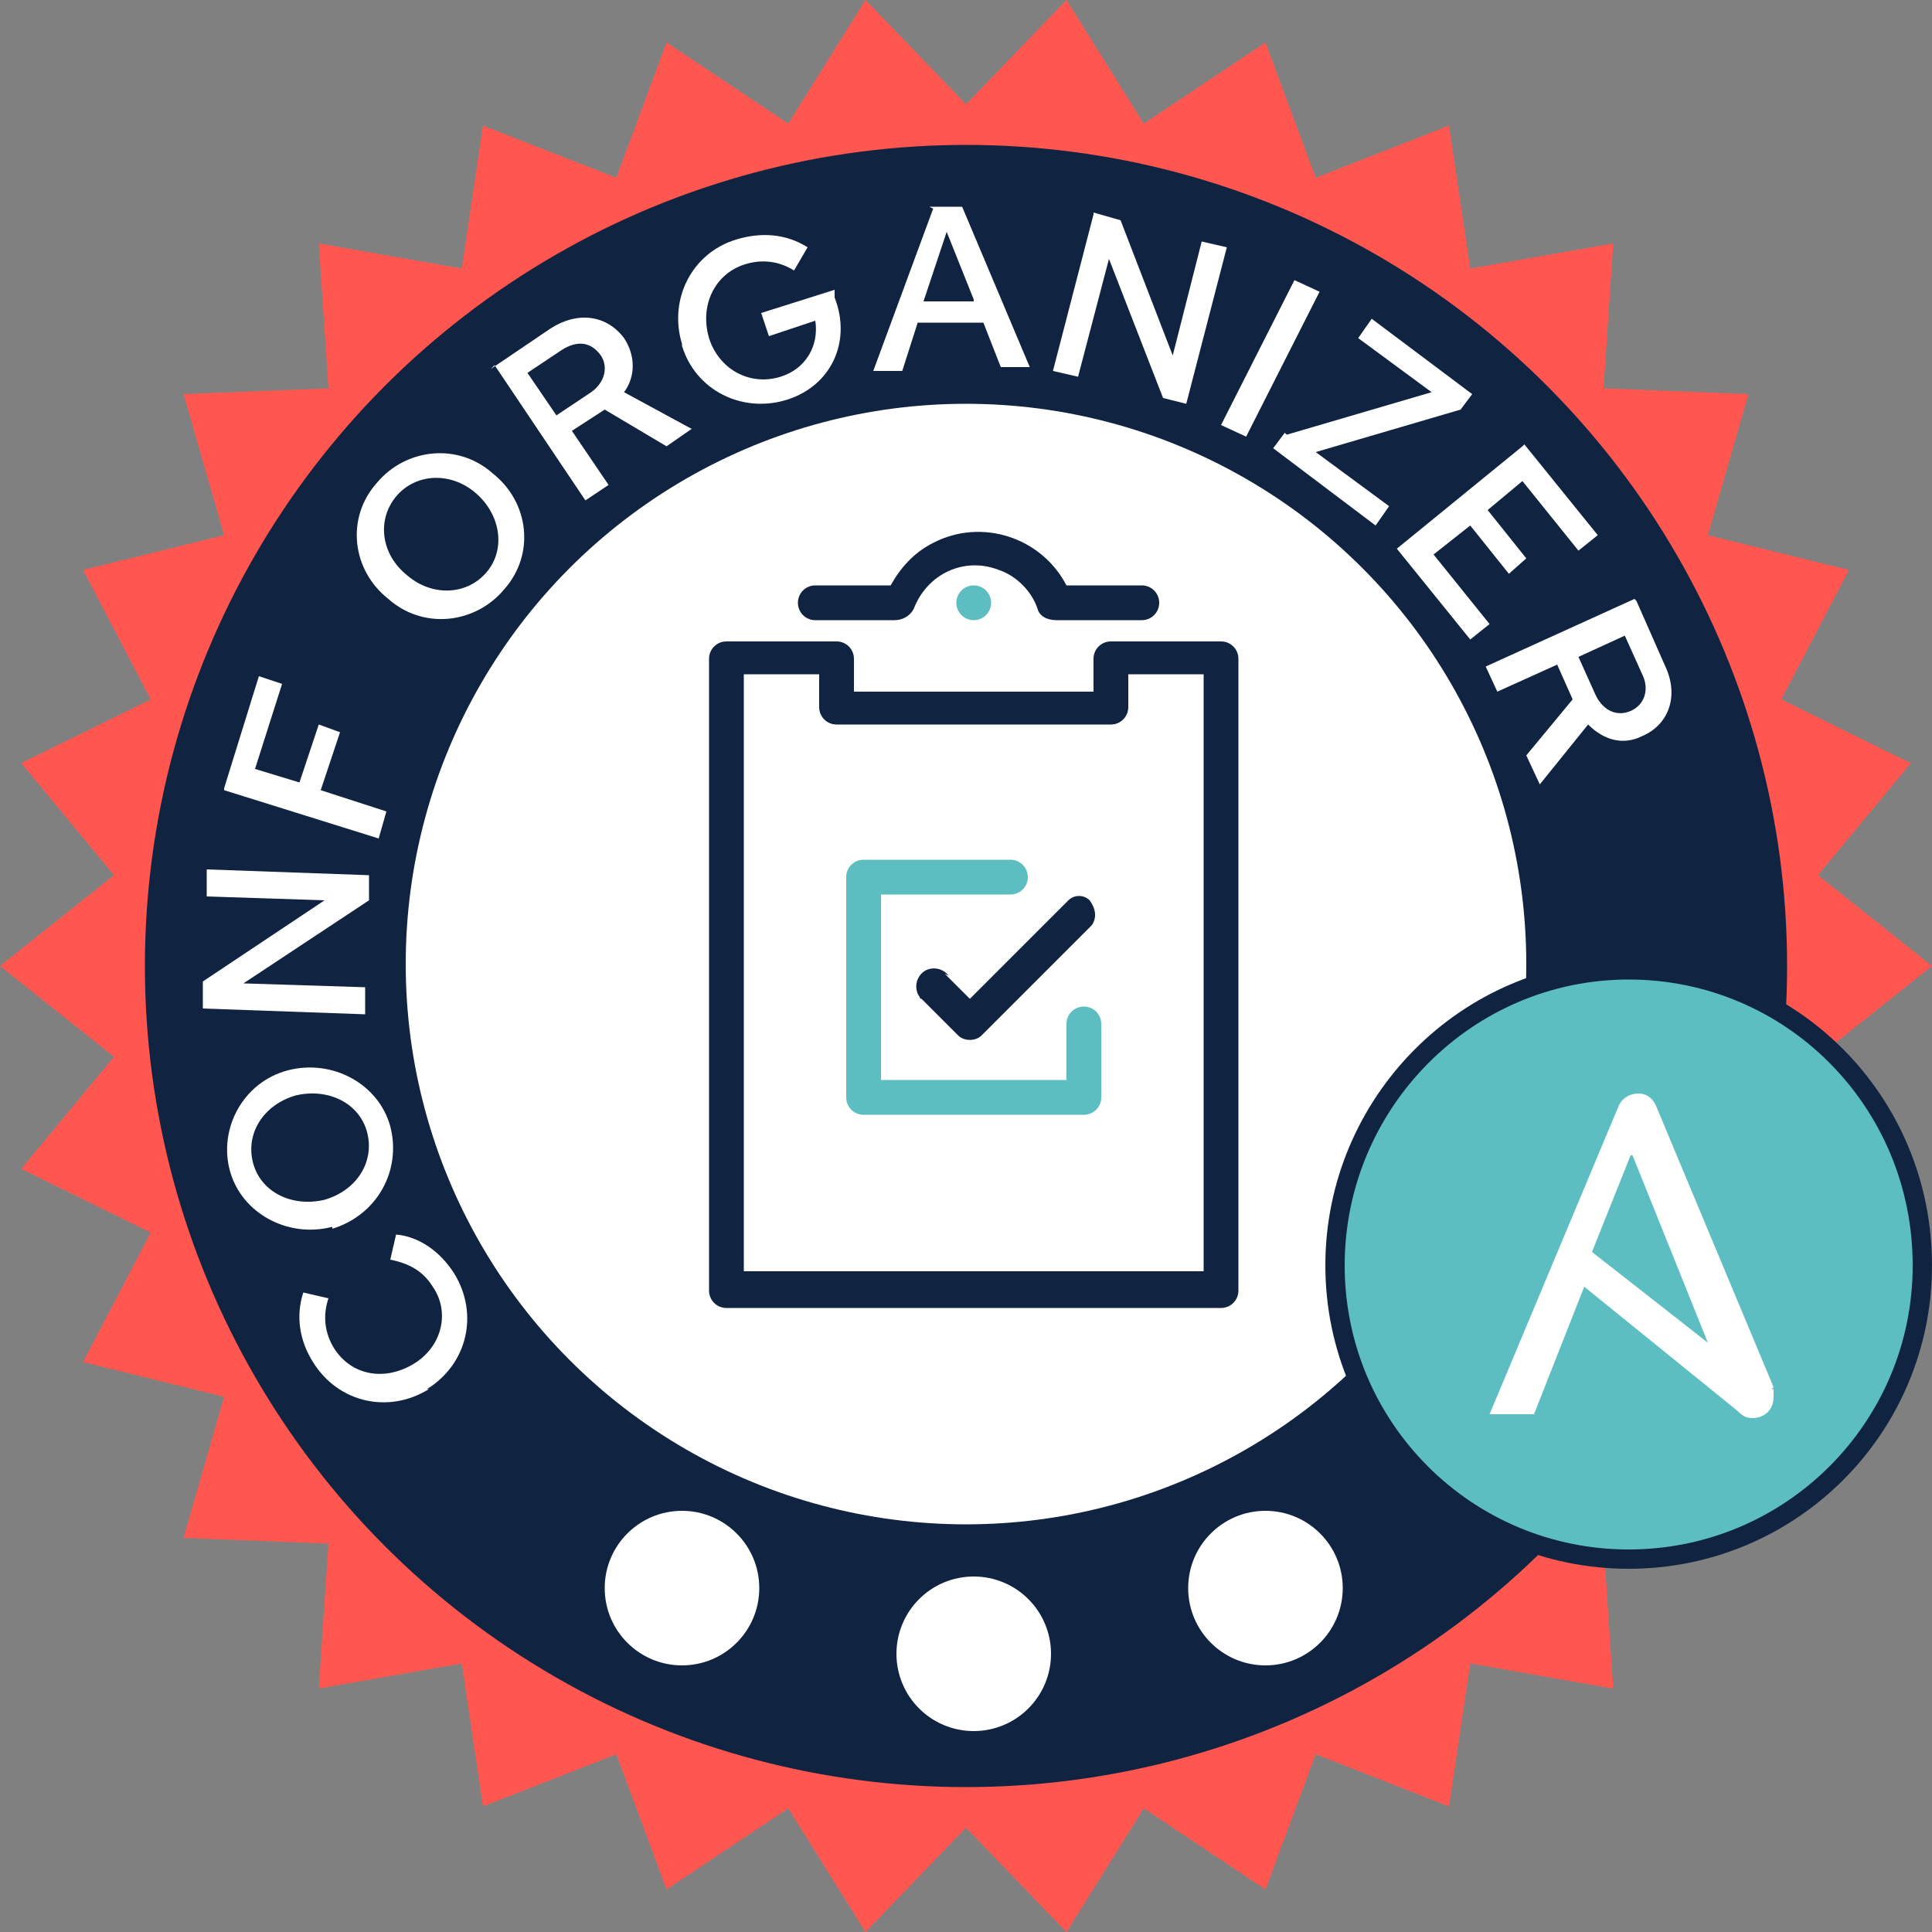 <?xml version="1.0" encoding="UTF-8"?>
<svg id="Layer_1" data-name="Layer 1" xmlns="http://www.w3.org/2000/svg" version="1.1" viewBox="0 0 100 100">
  <rect x="0" y="0" width="100" height="100" fill="#808080" stroke="none"/>
  <defs>
    <style>
      .cls-1 {
        fill: #102441;
      }

      .cls-1, .cls-2, .cls-3, .cls-4 {
        stroke-width: 0px;
      }

      .cls-2, .cls-5 {
        fill: #5cbec1;
      }

      .cls-3 {
        fill: #ff5750;
      }

      .cls-4 {
        fill: #fff;
      }

      .cls-5 {
        stroke: #102441;
        stroke-miterlimit: 10;
      }
    </style>
  </defs>
  <polygon class="cls-3" points="94.1 54.7 100 50 94.1 45.3 98.9 39.5 92.2 36.2 95.7 29.5 88.4 27.7 90.5 20.4 83 20.1 83.5 12.6 76.1 13.9 75 6.5 68.1 9.2 65.5 2.2 59.2 6.4 55.2 0 50 5.4 44.8 0 40.8 6.4 34.5 2.2 31.9 9.2 25 6.5 23.9 13.9 16.5 12.6 17 20.1 9.5 20.4 11.6 27.7 4.3 29.5 7.8 36.2 1.1 39.5 5.9 45.3 0 50 5.9 54.7 1.1 60.5 7.8 63.8 4.3 70.5 11.6 72.3 9.5 79.6 17 79.9 16.5 87.4 23.9 86.1 25 93.5 31.9 90.8 34.5 97.8 40.8 93.6 44.8 100 50 94.6 55.2 100 59.2 93.6 65.5 97.8 68.1 90.8 75 93.5 76.1 86.1 83.5 87.4 83 79.9 90.5 79.6 88.4 72.3 95.7 70.5 92.2 63.8 98.9 60.5 94.1 54.7"/>
  <circle class="cls-1" cx="50" cy="50" r="42.5"/>
  <g>
    <path class="cls-4" d="M22.2,71.9c-2.1,1.3-4.7.7-6-1.4-.7-1.1-.9-2.4-.5-3.6l1.3.3c-.3.9-.2,1.8.3,2.6.9,1.4,2.6,1.7,4.1.8,1.5-.9,1.9-2.7,1-4-.5-.8-1.2-1.2-2.2-1.4l.3-1.3c1.2.1,2.3.9,3,2,1.3,2.1.7,4.7-1.4,6Z"/>
    <path class="cls-4" d="M17.2,63.5c-2.3.6-4.7-.7-5.3-2.9s.7-4.6,3-5.2c2.3-.6,4.7.7,5.3,2.9.6,2.3-.7,4.6-3,5.3ZM15.3,56.7c-1.7.5-2.6,2-2.2,3.5.4,1.5,2,2.3,3.7,1.9,1.7-.5,2.6-2,2.2-3.5s-2-2.3-3.7-1.9Z"/>
    <path class="cls-4" d="M10.5,52.2v-1.4c0,0,6.3-4.2,6.3-4.2l-6.1-.2v-1.4s8.4.3,8.4.3v1.3s-6.5,4.3-6.5,4.3l6.3.2v1.4s-8.4-.3-8.4-.3Z"/>
    <path class="cls-4" d="M11.6,40.8l1.8-5.8,1.2.4-1.4,4.4,2.3.7,1-3,1.1.4-1,3,3.4,1.1-.4,1.4-8-2.5Z"/>
    <path class="cls-4" d="M20.1,31c-1.9-1.5-2.2-4.2-.6-6,1.5-1.8,4.2-2.1,6-.5,1.9,1.5,2.2,4.2.6,6-1.5,1.8-4.2,2.1-6,.5ZM24.6,25.5c-1.3-1.1-3.1-1-4.1.2-1,1.2-.8,3,.6,4.1,1.3,1.1,3.1,1,4.1-.2,1-1.2.7-3-.6-4.1Z"/>
    <path class="cls-4" d="M25.4,19.1l3.1-2.1c1.4-.9,2.9-.7,3.8.5.6.9.6,2,0,2.8l3.5,1.9-1.3.9-3.2-1.9-1.7,1.1,1.9,2.8-1.2.8-4.7-7ZM30.6,20.3c.7-.5.9-1.3.5-1.9-.5-.7-1.2-.8-2-.3l-1.8,1.2,1.5,2.2,1.8-1.2Z"/>
    <path class="cls-4" d="M35.3,17.8c-.7-2.3.5-4.7,2.8-5.4,1.3-.4,2.6-.3,3.7.4l-.7,1.2c-.8-.5-1.7-.6-2.6-.3-1.5.5-2.3,2.1-1.8,3.8.5,1.6,2.1,2.5,3.7,2,1.3-.4,2-1.6,1.8-2.9l-2.4.8-.4-1.2,3.8-1.2v.4c.9,2.3-.2,4.6-2.5,5.3-2.3.7-4.7-.5-5.4-2.8Z"/>
    <path class="cls-4" d="M48.1,10.7h1.7s3.5,8.3,3.5,8.3h-1.5s-.9-2.3-.9-2.3h-3.4c0,0-.8,2.5-.8,2.5h-1.5s3.1-8.4,3.1-8.4ZM50.4,15.5l-1.4-3.5-1.2,3.6h2.6Z"/>
    <path class="cls-4" d="M56.6,11l1.4.4,2.7,7,1.5-5.9,1.3.3-2.1,8.1-1.2-.3-2.8-7.2-1.6,6.1-1.3-.3,2.1-8.1Z"/>
    <path class="cls-4" d="M67,14.5l1.3.6-3.8,7.5-1.3-.6,3.8-7.5Z"/>
    <path class="cls-4" d="M66.6,22.5l7.5-2.2-3.8-2.8.7-1,5.2,3.9-.6.8-7.5,2.2,3.8,2.8-.7,1-5.3-4,.6-.8Z"/>
    <path class="cls-4" d="M78.9,23l3.8,4.7-1,.8-2.9-3.6-1.8,1.5,2,2.5-.9.8-2-2.5-1.9,1.5,2.9,3.6-1,.8-3.8-4.7,6.5-5.3Z"/>
    <path class="cls-4" d="M84.7,31.1l1.5,3.4c.7,1.5.2,3-1.2,3.6-1,.5-2,.2-2.8-.6l-2.5,3.1-.7-1.5,2.4-2.9-.8-1.8-3.1,1.4-.6-1.3,7.7-3.5ZM82.6,36c.4.8,1.1,1.1,1.8.8.7-.3,1-1.1.6-1.9l-.9-2-2.4,1.1.9,2Z"/>
  </g>
  <circle class="cls-4" cx="50" cy="49.9" r="29"/>
  <g>
    <path class="cls-5" d="M99.5,65.5c0,8.4-6.8,15.2-15.2,15.2s-15.2-6.8-15.2-15.2,6.8-15.3,15.2-15.3,15.2,6.8,15.2,15.3"/>
    <path class="cls-4" d="M84.5,59.8l3.9,9.7-6-4.7,2-5ZM91.8,71.8l-6.1-14.6c-.2-.4-.5-.6-.9-.6s-.8.2-1,.6l-6.7,16h2.3l2.6-6.6,7.9,6.4c.3.3.5.4.8.4.6,0,1.1-.4,1.1-1.1s0-.3-.1-.4"/>
  </g>
  <circle class="cls-4" cx="65.5" cy="82.2" r="4"/>
  <circle class="cls-4" cx="50.4" cy="85.6" r="4"/>
  <circle class="cls-4" cx="35.3" cy="82.2" r="4"/>
  <g>
    <path class="cls-2" d="M56.1,52.1c-.5,0-.9.4-.9.9h0v2.9h-9.6v-9.6h6.7c.5,0,.9-.4.9-.9,0-.5-.4-.9-.9-.9h-7.6c-.5,0-.9.4-.9.9h0v11.4c0,.5.4.9.9.9h11.4c.5,0,.9-.4.9-.9h0v-3.8c0-.5-.4-.9-.9-.9h0Z"/>
    <path class="cls-1" d="M49.1,50.5c-.3-.4-.9-.5-1.3-.2-.4.3-.5.9-.2,1.3,0,0,0,.1.1.1l1.9,1.9c.3.3.9.3,1.2,0l5.7-5.7c.3-.4.2-.9-.1-1.3-.3-.3-.8-.3-1.1,0l-5.1,5.1-1.3-1.3Z"/>
    <path class="cls-1" d="M63.2,33.2h-5.7c-.5,0-.9.4-.9.9h0v1.7h-12.4v-1.7c0-.5-.4-.9-.9-.9h-5.7c-.5,0-.9.4-.9.9v32.7c0,.5.4.9.9.9h25.6c.5,0,.9-.4.9-.9h0v-32.7c0-.5-.4-.9-.9-.9h0ZM62.3,65.8h-23.8v-30.9h3.9v1.7c0,.5.4.9.9.9h14.2c.5,0,.9-.4.9-.9h0v-1.7h3.9v30.9Z"/>
    <path class="cls-1" d="M41.9,32.1h4.4c.4,0,.8-.2,1-.6.7-1.8,2.6-2.7,4.4-2,.9.3,1.7,1.1,2,2,.1.4.5.6,1,.6h4.4c.5,0,.9-.4.9-.9,0-.5-.4-.9-.9-.9h-3.9c-1.3-2.5-4.4-3.5-6.9-2.2-1,.5-1.7,1.3-2.2,2.2h-3.9c-.5,0-.9.4-.9.9,0,.5.4.9.9.9Z"/>
    <circle class="cls-2" cx="50.4" cy="31.2" r=".9"/>
  </g>
</svg>